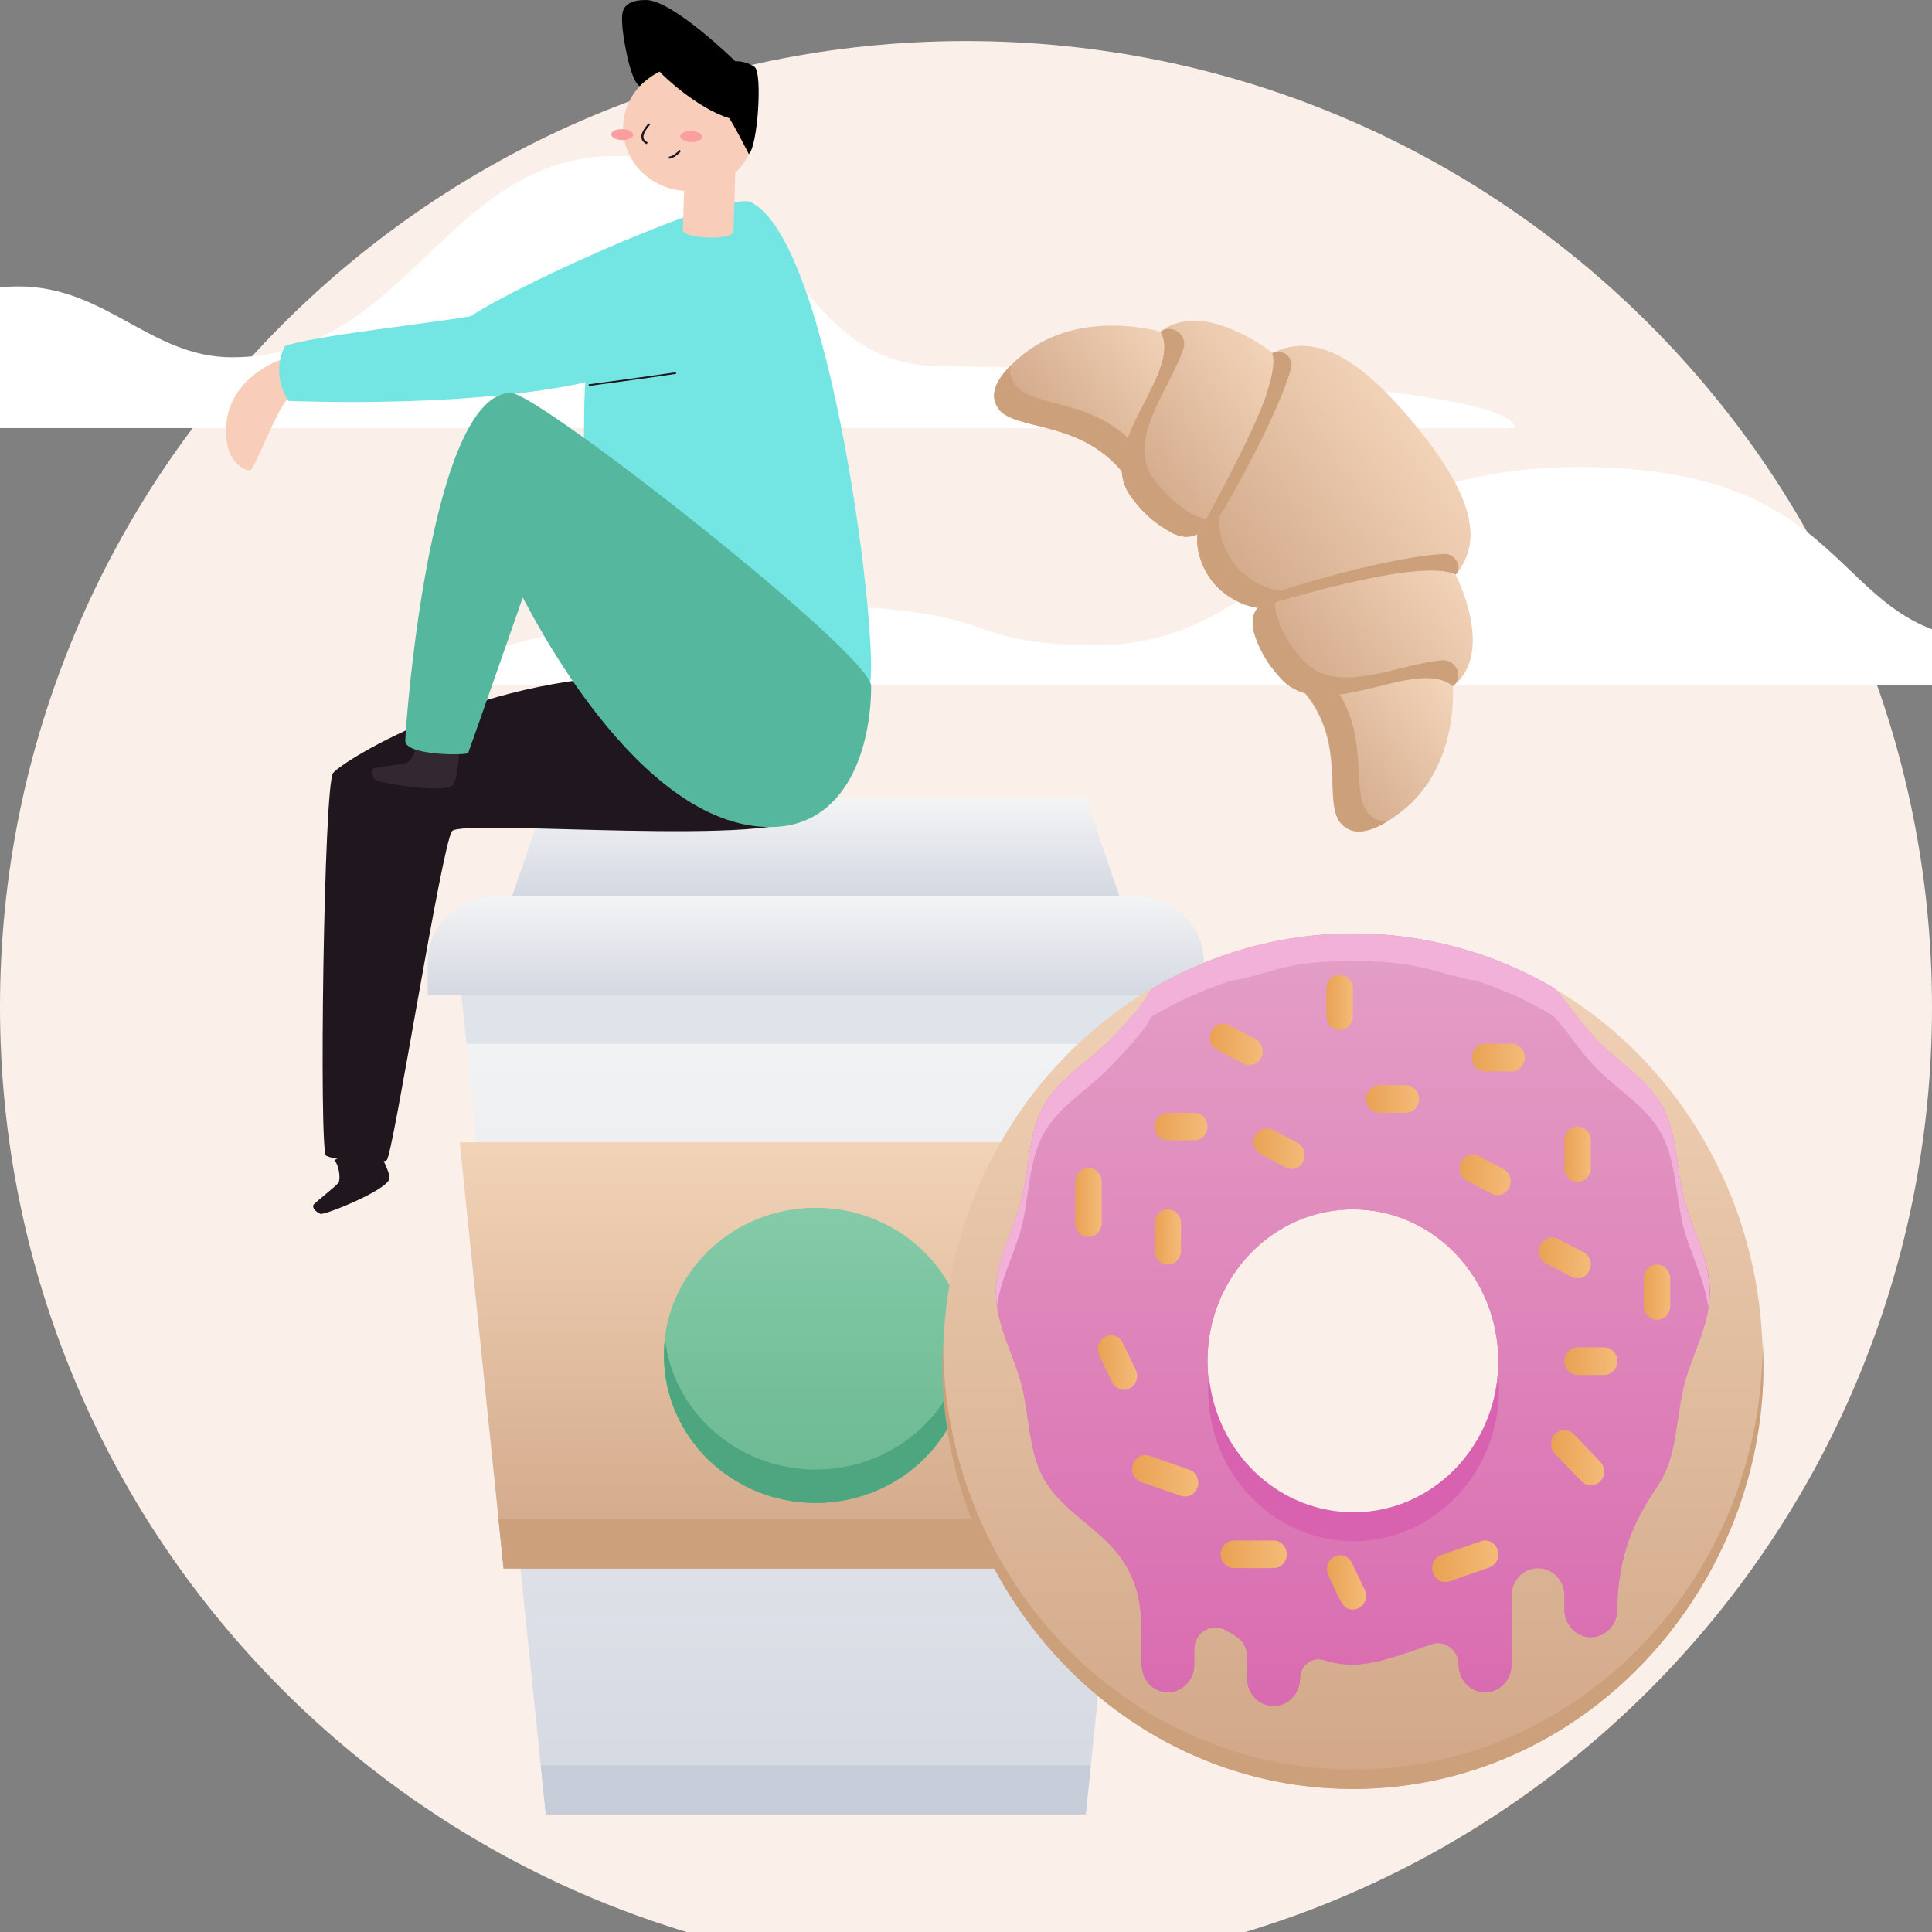 <?xml version="1.0" encoding="UTF-8" standalone="no"?>
<!DOCTYPE svg PUBLIC "-//W3C//DTD SVG 1.1//EN" "http://www.w3.org/Graphics/SVG/1.1/DTD/svg11.dtd">
<svg version="1.1" xmlns="http://www.w3.org/2000/svg" xmlns:xlink="http://www.w3.org/1999/xlink" preserveAspectRatio="xMidYMid meet" viewBox="0 0 640 640" width="640" height="640"><rect x="0" y="0" width="640" height="640" fill="#808080" stroke="none"/><defs><path d="M320 13.6C143.27 13.6 0 156.87 0 333.6C0 510.33 143.27 653.6 320 653.6C496.73 653.6 640 510.33 640 333.6C640 156.87 496.73 13.6 320 13.6Z" id="c4AC5y1pN0"></path><path d="M-138.27 141.81C-138.27 121.85 -88.74 117.62 -69.16 117.62C-29.46 117.62 -26.83 94.89 6.13 94.89C35.11 94.89 49.86 118.36 76.84 118.36C134.74 118.36 147.64 51.66 203.97 51.66C261.29 51.66 258.36 121.29 311.7 121.29C338.81 121.29 501.73 126.41 501.73 141.82C373.73 141.82 -10.27 141.81 -138.27 141.81Z" id="a1zWQorTEy"></path><path d="M141.67 226.93C141.67 216.6 216.54 200.45 257.49 200.45C338.26 200.45 313.04 213.69 363.85 213.69C421.75 213.69 434.97 154.72 523.07 154.72C619.36 154.72 604.25 212.4 663.34 212.4C688.79 212.4 701.54 206.79 737.71 206.79C758.7 206.79 781.67 216.64 781.67 226.97C653.67 226.96 269.67 226.94 141.67 226.93Z" id="aMpmzs0xl"></path><path d="M387.62 329.54C379.24 410.99 368.06 519.59 359.67 601.04C341.78 601.04 198.68 601.04 180.8 601.04C166.77 464.58 160.67 405.56 152.85 329.54C199.8 329.54 340.67 329.54 387.62 329.54Z" id="b1uBMowdsI"></path><linearGradient id="gradienta1uLxsZ8Zi" gradientUnits="userSpaceOnUse" x1="270.23" y1="601.04" x2="270.23" y2="329.54"><stop style="stop-color: #d4d8e1;stop-opacity: 1" offset="0%"></stop><stop style="stop-color: #f3f4f5;stop-opacity: 1" offset="100%"></stop></linearGradient><path d="M388.18 378.41L373.65 519.59C249.55 519.59 180.61 519.59 166.82 519.59C163.58 488.15 156.2 416.42 152.29 378.41C183.74 378.41 262.37 378.41 388.18 378.41Z" id="d3EW39DPH1"></path><linearGradient id="gradientanR2Ka9BL" gradientUnits="userSpaceOnUse" x1="270.23" y1="519.59" x2="270.23" y2="378.41"><stop style="stop-color: #d1a788;stop-opacity: 1" offset="0%"></stop><stop style="stop-color: #f2d3b8;stop-opacity: 1" offset="100%"></stop></linearGradient><path d="M373.65 519.59L166.82 519.59L165.14 503.3L375.32 503.3L375.32 503.3L373.65 519.59Z" id="b23AAlQZHG"></path><path d="M359.67 601.04L180.8 601.04L179.12 584.75L361.35 584.75L361.35 584.75L359.67 601.04Z" id="hapXMWnLJ"></path><path d="M270.23 400.13C242.45 400.13 219.92 422.01 219.92 449C219.92 475.99 242.45 497.87 270.23 497.87C298.02 497.87 320.54 475.99 320.54 449C320.54 422.01 298.02 400.13 270.23 400.13Z" id="h1Z4gP06Kj"></path><linearGradient id="gradienta34MKkgs9L" gradientUnits="userSpaceOnUse" x1="270.23" y1="497.87" x2="270.23" y2="400.13"><stop style="stop-color: #6ab891;stop-opacity: 1" offset="0%"></stop><stop style="stop-color: #85cba9;stop-opacity: 1" offset="100%"></stop></linearGradient><path d="M270.23 400.13C242.45 400.13 219.92 422.01 219.92 449C219.92 475.99 242.45 497.87 270.23 497.87C298.02 497.87 320.54 475.99 320.54 449C320.54 422.01 298.02 400.13 270.23 400.13Z" id="a1LYWctgv1"></path><linearGradient id="gradienta21A7MPLkh" gradientUnits="userSpaceOnUse" x1="270.23" y1="497.87" x2="270.23" y2="400.13"><stop style="stop-color: #6ab891;stop-opacity: 1" offset="0%"></stop><stop style="stop-color: #85cba9;stop-opacity: 1" offset="100%"></stop></linearGradient><path d="M219.95 448.97C219.95 447.17 220.05 445.36 220.26 443.57C223.46 470.38 248.43 489.59 276.03 486.48C299.22 483.86 317.52 466.1 320.21 443.57C323.29 470.39 303.41 494.57 275.8 497.57C273.95 497.77 272.09 497.87 270.23 497.87C242.45 497.86 219.94 475.96 219.95 448.97Z" id="c12SssKyAz"></path><path d="M376.44 296.95C388.79 296.95 398.8 306.68 398.8 318.67C398.8 319.4 398.8 323.02 398.8 329.54L141.67 329.54C141.67 323.02 141.67 319.4 141.67 318.67C141.67 306.68 151.68 296.95 164.03 296.95C206.51 296.95 355.2 296.95 376.44 296.95Z" id="a1PynmkHl2"></path><linearGradient id="gradienti5Kp0HyJp3" gradientUnits="userSpaceOnUse" x1="270.23" y1="329.54" x2="270.23" y2="296.95"><stop style="stop-color: #d4d8e1;stop-opacity: 1" offset="0%"></stop><stop style="stop-color: #f3f4f5;stop-opacity: 1" offset="100%"></stop></linearGradient><path d="M169.62 296.95L180.8 264.37L359.67 264.37L370.85 296.95L370.85 296.95L169.62 296.95Z" id="dbeux9Xgg"></path><linearGradient id="gradientnSQz555h" gradientUnits="userSpaceOnUse" x1="270.23" y1="296.95" x2="270.23" y2="264.37"><stop style="stop-color: #d4d8e1;stop-opacity: 1" offset="0%"></stop><stop style="stop-color: #f3f4f5;stop-opacity: 1" offset="100%"></stop></linearGradient><path d="M385.94 345.83L154.52 345.83L152.85 329.54L387.62 329.54L387.62 329.54L385.94 345.83Z" id="a28eGOXNn"></path><path d="M75.26 146.99C76.15 153.14 81.06 156.03 82.83 155.79C84.6 155.55 93.41 130.13 97.18 130.93C100.95 131.73 95.15 118.65 95.15 118.65C92.75 118.65 71.87 126.37 75.26 146.99Z" id="f31ahMEL9N"></path><path d="M149.76 275.32C146.37 279.58 130.19 382.83 128.1 384.32C126.02 385.81 110.35 384.32 108 382.82C105.66 381.32 107.23 260.05 110.35 256.06C113.47 252.06 161.25 222.06 219.7 223.81C278.15 225.56 266.42 269.57 266.42 269.57C261.61 281.09 153.16 271.07 149.76 275.32Z" id="bbGhxk7OC"></path><path d="M248.6 66.94C275.63 79.55 291.64 215.51 288.06 227.05C284.48 238.59 194.29 205.84 194.29 205.84C194.29 205.84 192.66 135.39 193.96 126.61C186.47 128.48 153.59 134.72 95.63 132.82C91.93 127.4 91.44 120.51 94.36 114.65C102.48 111.42 145.18 106.75 155.87 104.77C174.17 92.81 240.79 63.34 248.6 66.94Z" id="b9saJweDN"></path><path d="M123.67 378.11C124.46 379.63 129.55 388.36 128.98 390.54C127.9 394.41 107.57 402.55 106.19 402.11C104.8 401.66 103.28 400.04 103.83 399.15C104.38 398.26 111.4 392.93 112.13 391.75C112.87 390.57 112.36 386.08 110.75 384.32" id="c12AjqlyjZ"></path><path d="M152.34 246.97C152.16 248.66 151.59 258.65 149.91 260.17C146.89 262.91 125.12 259.36 124.19 258.28C123.26 257.21 122.87 255.07 123.86 254.57C124.84 254.08 133.74 253.24 135 252.57C136.27 251.89 138.35 247.89 137.97 245.58" id="a18gdDXS4"></path><path d="M226.21 76.19C226.11 79.1 242.88 79.81 242.98 76.68C243.02 75.38 243.22 68.86 243.57 57.14L226.8 56.65C226.49 67.07 226.29 73.59 226.21 76.19Z" id="e3z6tV3n6l"></path><path d="M228.21 21.53C216.17 21.53 206.41 30.88 206.41 42.41C206.41 53.94 216.17 63.29 228.21 63.29C240.25 63.29 250.01 53.94 250.01 42.41C250.01 30.88 240.25 21.53 228.21 21.53Z" id="c7juEtKX4W"></path><path d="M206.17 42.77C208.17 42.83 209.77 43.68 209.74 44.68C209.71 45.69 208.06 46.45 206.05 46.39C204.05 46.33 202.45 45.48 202.48 44.47C202.51 43.47 204.16 42.71 206.17 42.77Z" id="b2VxiiCf7t"></path><path d="M229.01 43.43C231.02 43.49 232.62 44.35 232.59 45.35C232.56 46.35 230.9 47.11 228.9 47.05C226.89 47 225.29 46.14 225.32 45.14C225.36 44.14 227.01 43.37 229.01 43.43Z" id="ajgAu8SDE"></path><path d="M215.08 41.06C214.38 41.98 210.76 45.78 214.4 47.46" id="g3asUUg7Ro"></path><path d="M221.58 52.23C222.66 52.23 224.4 51.01 225.33 49.86" id="bfzfjpDOO"></path><path d="M250.01 22.21C248.14 20.91 245.88 20.24 243.57 20.29C243.57 20.29 222.88 0 213.95 0C205.02 0 206.1 5.18 206.1 7.8C206.1 10.42 208.55 26.79 211.92 28.52C213.83 26.58 216.05 24.95 218.5 23.69C219.77 25.29 231.23 36.01 241.61 39.17C244.51 43.92 248.06 51.05 248.06 51.05C251 48.4 252.62 24.29 250.01 22.21Z" id="b14XxV4s0x"></path><path d="M223.94 123.57C216.7 124.69 195.02 127.59 195.02 127.59" id="a2CX8T0xYq"></path><path d="M288.58 227.26C288.58 216.63 178.39 130.17 169.28 130.17C142.38 130.17 134.26 240.74 134.26 245.44C134.26 250.14 153.04 250.3 155.07 249.49C156.42 245.93 173.17 197.94 173.17 197.94C175.36 201.67 210.89 273.97 255.06 273.97C280.61 273.97 288.58 247.46 288.58 227.26Z" id="a2cS8Ner0G"></path><path d="M449.45 275.43C447.68 275.33 445.98 274.57 444.71 273.3C437.52 266.1 446.65 247.12 432.21 229.61C430.51 227.56 416.96 211.12 415.26 209.07C414.07 203.48 416.76 201.37 416.76 201.37C404.76 199.5 395.89 188.74 396.59 176.91C396.59 176.91 393.9 179.02 388.56 176.68C386.87 174.63 373.34 158.24 371.65 156.19C357.17 138.63 336.28 143.25 330.54 134.87C329.53 133.4 329.12 131.64 329.37 129.94C330.2 124.94 335.45 120.14 339.38 117.05C358.42 102.11 384.45 109.89 384.45 109.89C394.13 121.63 471.59 215.55 481.28 227.29C481.28 227.29 483.49 253.75 464.44 268.7C460.52 271.78 454.58 275.75 449.45 275.43Z" id="d3Qzk10yt"></path><linearGradient id="gradientj3sF3rrNaR" gradientUnits="userSpaceOnUse" x1="387.65" y1="204.07" x2="432.86" y2="168.59"><stop style="stop-color: #d1a788;stop-opacity: 1" offset="0%"></stop><stop style="stop-color: #f2d3b8;stop-opacity: 1" offset="100%"></stop></linearGradient><path d="M445.28 273.66C437.44 268.57 447.06 247.29 432.38 229.48C430.68 227.43 417.13 210.99 415.43 208.93C414.07 203.48 416.76 201.37 416.76 201.37C404.76 199.5 395.89 188.74 396.59 176.91C396.59 176.91 393.9 179.02 388.56 176.68C386.87 174.63 373.34 158.24 371.65 156.19C356.87 138.26 333.72 142.96 330.13 134.38C327.64 129.64 331.22 124.71 334.84 121.06C334.21 123.39 334.84 125.93 336.49 127.82C342.16 134.69 359.73 132.22 373.7 145.07C376.82 147.9 372.28 142.68 440.34 225.2C454.82 242.77 446.87 261.66 453.09 269.19C454.63 271.14 457.02 272.26 459.46 272.16C455.06 274.81 449.35 277.16 445.28 273.66Z" id="d1jkLm5Jaz"></path><path d="M388.56 176.68C383.33 173.99 378.79 170.12 375.32 165.39C361.2 148.27 392.16 123.98 384.45 109.89C398.74 98.68 421.65 116.95 421.65 116.95C424.59 128.79 402.75 166.88 396.59 176.91C394.98 176.86 393.9 179.02 388.56 176.68Z" id="e8TEGpzazN"></path><linearGradient id="gradiente6JYNhmLt" gradientUnits="userSpaceOnUse" x1="370.28" y1="159.28" x2="422.66" y2="118.18"><stop style="stop-color: #d1a788;stop-opacity: 1" offset="0%"></stop><stop style="stop-color: #f2d3b8;stop-opacity: 1" offset="100%"></stop></linearGradient><path d="M416.76 201.37C404.76 199.5 395.89 188.74 396.59 176.91C402.6 167.08 424.59 128.79 421.65 116.95C435.58 110.06 450.42 118.55 468.58 140.56C486.73 162.58 492.06 178.54 482.17 190.33C470.26 184.21 417 201.18 416.76 201.37Z" id="a2qCAAJuX"></path><linearGradient id="gradienta244Nnanlm" gradientUnits="userSpaceOnUse" x1="401.91" y1="192.87" x2="468.58" y2="140.56"><stop style="stop-color: #d1a788;stop-opacity: 1" offset="0%"></stop><stop style="stop-color: #f2d3b8;stop-opacity: 1" offset="100%"></stop></linearGradient><path d="M416.76 201.37C404.76 199.5 395.89 188.74 396.59 176.91C402.6 167.08 424.59 128.79 421.65 116.95C435.58 110.06 450.42 118.55 468.58 140.56C486.73 162.58 492.06 178.54 482.17 190.33C470.26 184.21 417 201.18 416.76 201.37Z" id="c2FlUtg1gJ"></path><linearGradient id="gradientafzWO3HRy" gradientUnits="userSpaceOnUse" x1="401.91" y1="192.87" x2="468.58" y2="140.56"><stop style="stop-color: #d1a788;stop-opacity: 1" offset="0%"></stop><stop style="stop-color: #f2d3b8;stop-opacity: 1" offset="100%"></stop></linearGradient><path d="M424.06 195.72C418.29 194.8 412.98 191.76 409.21 187.22C405.54 182.63 403.64 176.95 403.89 171.26C410.71 159.99 424.1 135.18 427.67 122.06C428.34 119.92 427.1 117.56 424.89 116.78C423.81 116.4 422.64 116.47 421.65 116.95C420.47 116.8 423.84 117.13 419.73 129.98C416.15 142.1 397.42 176.25 396.82 176.72C396.34 182.95 398.53 189.22 402.86 194.02C406.65 197.84 411.52 200.42 416.76 201.37C427.48 197.67 471.5 185.28 482.17 190.33C484.55 188.46 482.48 183.28 478.34 183.5C463.65 184.28 437.67 191.25 424.06 195.72Z" id="b3ODslytjv"></path><path d="M423.74 224.09C419.75 219.78 416.84 214.62 415.26 209.07C414.07 203.48 416.76 201.37 416.76 201.37C418.79 200.98 469.34 184.28 482.17 190.33C482.17 190.33 495.56 216.08 481.28 227.29C468.81 216.93 437.86 241.21 423.74 224.09Z" id="f22qHhyz0b"></path><linearGradient id="gradiente1kbR6d1Ps" gradientUnits="userSpaceOnUse" x1="428.78" y1="230.21" x2="481.16" y2="189.11"><stop style="stop-color: #d1a788;stop-opacity: 1" offset="0%"></stop><stop style="stop-color: #f2d3b8;stop-opacity: 1" offset="100%"></stop></linearGradient><path d="M388.56 176.68C383.33 173.99 378.79 170.12 375.32 165.39C361.2 148.27 392.16 123.98 384.45 109.89C386.51 108.34 389.53 108.79 391.21 110.9C392.24 112.2 392.56 113.89 392.06 115.4C387.64 129.06 372.03 146.47 382.8 159.53C386.83 164.42 393.28 171 399.59 171.85C398.91 173.07 397.31 175.74 396.59 176.91C394.98 176.86 393.9 179.02 388.56 176.68Z" id="axj0jfUHj"></path><path d="M423.74 224.09C419.75 219.78 416.84 214.62 415.26 209.07C414.07 203.48 416.76 201.37 416.76 201.37C416.76 201.37 417.75 201 421.69 199.83C423.22 199.36 421.88 199.16 422.66 203.1C424.23 208.66 427.14 213.81 431.13 218.13C441.92 231.21 462.7 220.07 477.3 218.76C479.91 218.37 482.44 220.15 482.98 222.73C483.34 224.49 482.68 226.25 481.28 227.29C468.81 216.93 437.86 241.21 423.74 224.09Z" id="b1KENJ6kbQ"></path><path d="M312.39 450.9C312.39 529.16 373.17 592.6 448.16 592.6C523.14 592.6 583.93 529.16 583.93 450.9C583.93 372.64 523.14 309.2 448.16 309.2C373.17 309.2 312.39 372.64 312.39 450.9ZM496.33 450.9C496.33 478.67 474.76 501.18 448.16 501.18C421.55 501.18 399.98 478.67 399.98 450.9C399.98 423.13 421.55 400.62 448.16 400.62C474.76 400.62 496.33 423.13 496.33 450.9Z" id="a1xfyj1OKI"></path><linearGradient id="gradienta10gV8EbUh" gradientUnits="userSpaceOnUse" x1="448.16" y1="592.6" x2="448.16" y2="309.2"><stop style="stop-color: #d1a788;stop-opacity: 1" offset="0%"></stop><stop style="stop-color: #f2d3b8;stop-opacity: 1" offset="100%"></stop></linearGradient><path d="M312.39 444.5C312.39 522.76 373.17 586.2 448.16 586.2C523.14 586.2 583.93 522.76 583.93 444.5C588.52 520.74 528.22 592.6 448.16 592.6C367.92 592.6 308.01 520.56 312.39 444.5Z" id="eDVUleKs1"></path><path d="M550.6 366.34C545.6 357.29 535.62 351.66 528.7 344.21C524.32 339.64 518.49 331.14 514.81 327.3C473.45 303.16 423.02 303.23 381.72 327.48C379.31 329.95 382.81 328.76 367.83 344.4C360.56 351.66 350.84 357.15 345.72 366.34C340.59 375.52 341.03 386.91 338.4 397.33C335.77 407.75 329.91 417.21 329.91 428.05C329.91 438.88 335.82 448.75 338.4 458.76C340.99 468.77 340.72 480.7 345.72 489.75C350.71 498.8 360.69 504.43 367.83 511.88C385.35 530.16 373.31 550.41 380.67 557.91C384.09 561.47 389.64 561.47 393.05 557.89C394.8 556.06 395.73 553.54 395.6 550.96C395.6 550.5 395.6 546.84 395.6 546.39C395.61 542.35 398.75 539.08 402.62 539.09C403.7 539.09 404.76 539.35 405.72 539.85C414.08 544.38 413.12 545.47 413.12 556.03C413.13 558.45 414.06 560.77 415.7 562.48C419.13 566.04 424.68 566.02 428.09 562.44C429.71 560.74 430.63 558.43 430.64 556.03C430.64 552.5 433.39 549.64 436.78 549.64C437.37 549.64 437.95 549.73 438.52 549.91C448.51 552.92 455.16 551.55 474.04 544.7C477.62 543.38 481.55 545.35 482.81 549.09C483.06 549.85 483.19 550.65 483.19 551.46C483.19 556.51 487.12 560.6 491.95 560.6C496.79 560.6 500.71 556.51 500.71 551.46C500.71 549.18 500.71 530.89 500.71 528.61C500.71 523.56 504.63 519.46 509.47 519.46C514.31 519.46 518.23 523.56 518.23 528.61C518.23 529.06 518.23 532.72 518.23 533.18C518.23 538.23 522.15 542.32 526.99 542.32C531.83 542.32 535.75 538.23 535.75 533.18C535.75 508.31 547.66 495.33 550.6 489.75C555.59 480.61 555.28 469.09 557.91 458.76C560.54 448.43 566.41 438.88 566.41 428.05C566.41 417.21 560.49 407.34 557.91 397.33C555.28 387 555.59 375.39 550.6 366.34ZM399.98 450.9C399.98 423.13 421.55 400.62 448.16 400.62C474.76 400.62 496.33 423.13 496.33 450.9C496.33 478.67 474.76 501.18 448.16 501.18C421.55 501.18 399.98 478.67 399.98 450.9Z" id="aEHjgj2Xh"></path><linearGradient id="gradientfc6CaAOY" gradientUnits="userSpaceOnUse" x1="448.16" y1="565.17" x2="448.16" y2="309.2"><stop style="stop-color: #d96bb0;stop-opacity: 1" offset="0%"></stop><stop style="stop-color: #e49fc6;stop-opacity: 1" offset="100%"></stop></linearGradient><path d="M550.6 366.34C545.6 357.29 535.62 351.66 528.7 344.21C524.32 339.64 518.49 331.14 514.81 327.3C473.45 303.16 423.02 303.23 381.72 327.48C379.31 329.95 382.81 328.76 367.83 344.4C360.56 351.66 350.84 357.15 345.72 366.34C340.59 375.52 341.03 386.91 338.4 397.33C335.77 407.75 329.91 417.21 329.91 428.05C329.91 438.88 335.82 448.75 338.4 458.76C340.99 468.77 340.72 480.7 345.72 489.75C350.71 498.8 360.69 504.43 367.83 511.88C385.35 530.16 373.31 550.41 380.67 557.91C384.09 561.47 389.64 561.47 393.05 557.89C394.8 556.06 395.73 553.54 395.6 550.96C395.6 550.5 395.6 546.84 395.6 546.39C395.61 542.35 398.75 539.08 402.62 539.09C403.7 539.09 404.76 539.35 405.72 539.85C414.08 544.38 413.12 545.47 413.12 556.03C413.13 558.45 414.06 560.77 415.7 562.48C419.13 566.04 424.68 566.02 428.09 562.44C429.71 560.74 430.63 558.43 430.64 556.03C430.64 552.5 433.39 549.64 436.78 549.64C437.37 549.64 437.95 549.73 438.52 549.91C448.51 552.92 455.16 551.55 474.04 544.7C477.62 543.38 481.55 545.35 482.81 549.09C483.06 549.85 483.19 550.65 483.19 551.46C483.19 556.51 487.12 560.6 491.95 560.6C496.79 560.6 500.71 556.51 500.71 551.46C500.71 549.18 500.71 530.89 500.71 528.61C500.71 523.56 504.63 519.46 509.47 519.46C514.31 519.46 518.23 523.56 518.23 528.61C518.23 529.06 518.23 532.72 518.23 533.18C518.23 538.23 522.15 542.32 526.99 542.32C531.83 542.32 535.75 538.23 535.75 533.18C535.75 508.31 547.66 495.33 550.6 489.75C555.59 480.61 555.28 469.09 557.91 458.76C560.54 448.43 566.41 438.88 566.41 428.05C566.41 417.21 560.49 407.34 557.91 397.33C555.28 387 555.59 375.39 550.6 366.34ZM399.98 450.9C399.98 423.13 421.55 400.62 448.16 400.62C474.76 400.62 496.33 423.13 496.33 450.9C496.33 478.67 474.76 501.18 448.16 501.18C421.55 501.18 399.98 478.67 399.98 450.9Z" id="b2kgFsrddm"></path><linearGradient id="gradienth2h59WTSkE" gradientUnits="userSpaceOnUse" x1="448.16" y1="565.17" x2="448.16" y2="309.2"><stop style="stop-color: #d96bb0;stop-opacity: 1" offset="0%"></stop><stop style="stop-color: #e49fc6;stop-opacity: 1" offset="100%"></stop></linearGradient><path d="M550.6 366.34C545.6 357.29 535.62 351.66 528.7 344.21C524.32 339.64 518.49 331.14 514.81 327.3C473.45 303.16 423.02 303.23 381.72 327.48C379.31 329.95 382.81 328.76 367.83 344.4C360.56 351.66 350.84 357.15 345.72 366.34C340.59 375.52 341.03 386.91 338.4 397.33C335.25 409.49 328.33 419.36 330.26 432.62C331.53 423.47 336.17 415.06 338.4 406.47C341.03 396.14 340.72 384.53 345.72 375.48C350.71 366.43 360.69 360.81 367.83 353.36C382.46 338.13 379.48 338.87 381.67 336.63C389.8 331.85 398.37 327.96 407.25 325.02C421.88 322.46 424.94 318.34 448.16 318.34C471.37 318.34 475.53 322.64 489.06 324.88C498 327.74 506.58 331.68 514.64 336.63C519.54 341.93 523.4 348.37 528.48 353.49C535.62 360.94 545.47 366.43 550.38 375.62C555.28 384.8 555.06 396.28 557.69 406.61C559.93 415.2 564.57 423.66 565.84 432.75C567.98 419.36 560.98 409.12 557.91 397.33C555.28 387 555.59 375.39 550.6 366.34Z" id="fzJYcS6pI"></path><path d="M443.79 500.73C420.81 498.44 402.62 479.45 400.42 455.47C397.88 483.11 417.3 507.67 443.79 510.31C470.27 512.96 493.8 492.69 496.33 465.05C496.62 461.86 496.62 458.66 496.33 455.47C493.8 483.11 470.27 503.38 443.79 500.73Z" id="a4gCLR7Wi1"></path><path d="M456.92 359.48C454.5 359.48 452.54 361.53 452.54 364.05C452.54 366.58 454.5 368.62 456.92 368.62C457.79 368.62 464.8 368.62 465.67 368.62C468.09 368.62 470.05 366.58 470.05 364.05C470.05 361.53 468.09 359.48 465.67 359.48C463.92 359.48 457.79 359.48 456.92 359.48Z" id="acUWCTSWP"></path><linearGradient id="gradienta1mWK6Ng3i" gradientUnits="userSpaceOnUse" x1="452.58" y1="364.05" x2="470.01" y2="364.05"><stop style="stop-color: #e9a254;stop-opacity: 1" offset="0%"></stop><stop style="stop-color: #f4bb79;stop-opacity: 1" offset="100%"></stop></linearGradient><path d="M489.54 382.84C487.31 381.87 484.75 382.97 483.82 385.3C482.98 387.39 483.74 389.81 485.6 390.97C486.48 391.43 493.49 395.09 494.36 395.55C496.59 396.52 499.16 395.41 500.09 393.08C500.92 390.99 500.16 388.58 498.3 387.41C496.55 386.5 490.42 383.3 489.54 382.84Z" id="b1IlRwvzB"></path><linearGradient id="gradientc5cwe5vSYI" gradientUnits="userSpaceOnUse" x1="483.19" y1="389.19" x2="500.71" y2="389.19"><stop style="stop-color: #e9a254;stop-opacity: 1" offset="0%"></stop><stop style="stop-color: #f4bb79;stop-opacity: 1" offset="100%"></stop></linearGradient><path d="M526.96 418.88C526.95 417.17 526.04 415.61 524.58 414.84C523.71 414.38 516.7 410.72 515.82 410.26C513.59 409.29 511.03 410.4 510.1 412.73C509.26 414.82 510.02 417.23 511.88 418.4C521.52 423.47 521.21 423.47 522.61 423.47C525.03 423.46 526.98 421.4 526.96 418.88Z" id="aAYcJ4SZl"></path><linearGradient id="gradienta10MkTn10O" gradientUnits="userSpaceOnUse" x1="509.47" y1="416.57" x2="526.99" y2="416.57"><stop style="stop-color: #e9a254;stop-opacity: 1" offset="0%"></stop><stop style="stop-color: #f4bb79;stop-opacity: 1" offset="100%"></stop></linearGradient><path d="M522.61 446.33C520.19 446.33 518.23 448.38 518.23 450.9C518.23 453.42 520.19 455.47 522.61 455.47C523.49 455.47 530.49 455.47 531.37 455.47C533.79 455.47 535.75 453.42 535.75 450.9C535.75 448.38 533.79 446.33 531.37 446.33C529.62 446.33 523.49 446.33 522.61 446.33Z" id="d1d6nozPyl"></path><linearGradient id="gradienta367tez5W" gradientUnits="userSpaceOnUse" x1="518.27" y1="450.9" x2="535.71" y2="450.9"><stop style="stop-color: #e9a254;stop-opacity: 1" offset="0%"></stop><stop style="stop-color: #f4bb79;stop-opacity: 1" offset="100%"></stop></linearGradient><path d="M544.51 432.62C544.51 435.14 546.47 437.19 548.89 437.19C551.31 437.19 553.27 435.14 553.27 432.62C553.27 431.7 553.27 424.39 553.27 423.47C553.27 420.95 551.31 418.9 548.89 418.9C546.47 418.9 544.51 420.95 544.51 423.47C544.51 425.3 544.51 431.7 544.51 432.62Z" id="c9kwyoPFW"></path><linearGradient id="gradientfqCK1ITUU" gradientUnits="userSpaceOnUse" x1="544.51" y1="428.05" x2="553.27" y2="428.05"><stop style="stop-color: #e9a254;stop-opacity: 1" offset="0%"></stop><stop style="stop-color: #f4bb79;stop-opacity: 1" offset="100%"></stop></linearGradient><path d="M526.99 377.76C526.99 375.24 525.03 373.19 522.61 373.19C520.19 373.19 518.23 375.24 518.23 377.76C518.23 378.68 518.23 385.99 518.23 386.91C518.23 389.43 520.19 391.48 522.61 391.48C525.03 391.48 526.99 389.43 526.99 386.91C526.99 385.08 526.99 378.68 526.99 377.76Z" id="c2RMZrw4r"></path><linearGradient id="gradienta2aFRRSLAG" gradientUnits="userSpaceOnUse" x1="518.23" y1="382.34" x2="526.99" y2="382.34"><stop style="stop-color: #e9a254;stop-opacity: 1" offset="0%"></stop><stop style="stop-color: #f4bb79;stop-opacity: 1" offset="100%"></stop></linearGradient><path d="M491.95 345.77C489.53 345.77 487.57 347.81 487.57 350.34C487.57 352.86 489.53 354.91 491.95 354.91C492.83 354.91 499.84 354.91 500.71 354.91C503.13 354.91 505.09 352.86 505.09 350.34C505.09 347.81 503.13 345.77 500.71 345.77C498.96 345.77 492.83 345.77 491.95 345.77Z" id="bs3bCrzfU"></path><linearGradient id="gradientc18Xp0Z6RQ" gradientUnits="userSpaceOnUse" x1="487.62" y1="350.34" x2="505.05" y2="350.34"><stop style="stop-color: #e9a254;stop-opacity: 1" offset="0%"></stop><stop style="stop-color: #f4bb79;stop-opacity: 1" offset="100%"></stop></linearGradient><path d="M391.22 405.19C391.22 402.67 389.26 400.62 386.84 400.62C384.42 400.62 382.46 402.67 382.46 405.19C382.46 406.1 382.46 413.42 382.46 414.33C382.46 416.86 384.42 418.9 386.84 418.9C389.26 418.9 391.22 416.86 391.22 414.33C391.22 412.5 391.22 406.1 391.22 405.19Z" id="awe0mZpMG"></path><linearGradient id="gradienta1BQ6LNFtT" gradientUnits="userSpaceOnUse" x1="382.46" y1="409.76" x2="391.22" y2="409.76"><stop style="stop-color: #e9a254;stop-opacity: 1" offset="0%"></stop><stop style="stop-color: #f4bb79;stop-opacity: 1" offset="100%"></stop></linearGradient><path d="M364.94 391.48C364.94 388.95 362.98 386.91 360.56 386.91C358.14 386.91 356.18 388.95 356.18 391.48C356.18 392.85 356.18 403.82 356.18 405.19C356.18 407.71 358.14 409.76 360.56 409.76C362.98 409.76 364.94 407.71 364.94 405.19C364.94 402.45 364.94 392.85 364.94 391.48Z" id="aB10qHa3t"></path><linearGradient id="gradientc32RBcT7Ev" gradientUnits="userSpaceOnUse" x1="356.18" y1="398.33" x2="364.94" y2="398.33"><stop style="stop-color: #e9a254;stop-opacity: 1" offset="0%"></stop><stop style="stop-color: #f4bb79;stop-opacity: 1" offset="100%"></stop></linearGradient><path d="M380.8 482.26C378.5 481.46 376.02 482.76 375.26 485.16C374.49 487.56 375.74 490.15 378.04 490.94C379.35 491.4 389.86 495.06 391.18 495.51C393.47 496.31 395.96 495.01 396.72 492.61C397.48 490.21 396.23 487.62 393.94 486.83C391.31 485.91 382.11 482.71 380.8 482.26Z" id="bXv3Q1qlI"></path><linearGradient id="gradientc39WZJtM0z" gradientUnits="userSpaceOnUse" x1="375.02" y1="488.88" x2="396.91" y2="488.88"><stop style="stop-color: #e9a254;stop-opacity: 1" offset="0%"></stop><stop style="stop-color: #f4bb79;stop-opacity: 1" offset="100%"></stop></linearGradient><path d="M408.74 510.32C406.32 510.32 404.36 512.37 404.36 514.89C404.36 517.42 406.32 519.46 408.74 519.46C410.05 519.46 420.56 519.46 421.88 519.46C424.3 519.46 426.26 517.42 426.26 514.89C426.26 512.37 424.3 510.32 421.88 510.32C419.25 510.32 410.05 510.32 408.74 510.32Z" id="a1aH8TUv2h"></path><linearGradient id="gradienta3Qph8KlJH" gradientUnits="userSpaceOnUse" x1="404.4" y1="514.89" x2="426.21" y2="514.89"><stop style="stop-color: #e9a254;stop-opacity: 1" offset="0%"></stop><stop style="stop-color: #f4bb79;stop-opacity: 1" offset="100%"></stop></linearGradient><path d="M447.67 517.41C446.43 515.24 443.74 514.55 441.66 515.85C439.8 517.02 439.04 519.43 439.88 521.52C444.26 530.66 444.7 533.18 448.16 533.18C450.58 533.17 452.53 531.12 452.52 528.59C452.52 527.88 452.36 527.18 452.05 526.55C451.18 524.72 448.55 519.24 447.67 517.41Z" id="aKw4DXAPE"></path><linearGradient id="gradientk1S3RzDZk8" gradientUnits="userSpaceOnUse" x1="439.35" y1="524.04" x2="452.54" y2="524.04"><stop style="stop-color: #e9a254;stop-opacity: 1" offset="0%"></stop><stop style="stop-color: #f4bb79;stop-opacity: 1" offset="100%"></stop></linearGradient><path d="M477.41 515.12C475.11 515.93 473.88 518.53 474.65 520.93C475.43 523.33 477.92 524.61 480.22 523.81C481.53 523.35 492.04 519.69 493.35 519.24C495.65 518.43 496.89 515.83 496.11 513.43C495.34 511.03 492.85 509.74 490.55 510.55C487.92 511.47 478.73 514.67 477.41 515.12Z" id="c1E1OkvWZz"></path><linearGradient id="gradientbUdtBCZgx" gradientUnits="userSpaceOnUse" x1="474.43" y1="517.18" x2="496.33" y2="517.18"><stop style="stop-color: #e9a254;stop-opacity: 1" offset="0%"></stop><stop style="stop-color: #f4bb79;stop-opacity: 1" offset="100%"></stop></linearGradient><path d="M521.34 475.08C519.62 473.29 516.84 473.29 515.12 475.08C513.4 476.87 513.4 479.78 515.12 481.57C524.67 491.54 524.63 492.04 526.99 492.04C529.41 492.05 531.38 490.02 531.4 487.49C531.4 486.27 530.94 485.09 530.1 484.22C528.35 482.39 523.09 476.91 521.34 475.08Z" id="g1Vh7fGpLN"></path><linearGradient id="gradienta23zzYIIdz" gradientUnits="userSpaceOnUse" x1="513.81" y1="482.85" x2="531.37" y2="482.85"><stop style="stop-color: #e9a254;stop-opacity: 1" offset="0%"></stop><stop style="stop-color: #f4bb79;stop-opacity: 1" offset="100%"></stop></linearGradient><path d="M421.18 374.06C418.92 373.16 416.39 374.33 415.52 376.69C414.73 378.82 415.58 381.24 417.5 382.34C418.37 382.79 425.38 386.45 426.26 386.91C428.52 387.81 431.05 386.64 431.92 384.28C432.7 382.14 431.86 379.73 429.94 378.63C428.18 377.72 422.05 374.52 421.18 374.06Z" id="f2R08Iinll"></path><linearGradient id="gradientac2BXK8A2" gradientUnits="userSpaceOnUse" x1="414.83" y1="380.42" x2="432.39" y2="380.42"><stop style="stop-color: #e9a254;stop-opacity: 1" offset="0%"></stop><stop style="stop-color: #f4bb79;stop-opacity: 1" offset="100%"></stop></linearGradient><path d="M371.91 444.77C370.76 442.55 368.11 441.71 365.98 442.91C363.94 444.05 363.1 446.65 364.07 448.84C364.5 449.76 368.01 457.07 368.45 457.99C369.59 460.21 372.24 461.05 374.38 459.85C376.42 458.71 377.25 456.11 376.29 453.92C375.41 452.09 372.34 445.69 371.91 444.77Z" id="d1ZcWwgv7R"></path><linearGradient id="gradienta5bK2XhRM2" gradientUnits="userSpaceOnUse" x1="363.54" y1="451.36" x2="376.77" y2="451.36"><stop style="stop-color: #e9a254;stop-opacity: 1" offset="0%"></stop><stop style="stop-color: #f4bb79;stop-opacity: 1" offset="100%"></stop></linearGradient><path d="M448.16 327.48C448.16 324.96 446.2 322.91 443.78 322.91C441.36 322.91 439.4 324.96 439.4 327.48C439.4 328.4 439.4 335.71 439.4 336.63C439.4 339.15 441.36 341.2 443.78 341.2C446.2 341.2 448.16 339.15 448.16 336.63C448.16 334.8 448.16 328.4 448.16 327.48Z" id="bEnETwosX"></path><linearGradient id="gradientdbNq9RJjR" gradientUnits="userSpaceOnUse" x1="439.4" y1="332.05" x2="448.16" y2="332.05"><stop style="stop-color: #e9a254;stop-opacity: 1" offset="0%"></stop><stop style="stop-color: #f4bb79;stop-opacity: 1" offset="100%"></stop></linearGradient><path d="M418.26 348.25C418.25 346.55 417.33 344.99 415.88 344.21C415 343.76 407.99 340.1 407.12 339.64C404.95 338.51 402.32 339.42 401.23 341.68C400.14 343.94 401.01 346.69 403.18 347.82C412.81 352.81 412.51 352.85 413.91 352.85C416.33 352.84 418.28 350.78 418.26 348.25Z" id="bELIXIhCN"></path><linearGradient id="gradientc1VLOUT44e" gradientUnits="userSpaceOnUse" x1="400.77" y1="346" x2="418.29" y2="346"><stop style="stop-color: #e9a254;stop-opacity: 1" offset="0%"></stop><stop style="stop-color: #f4bb79;stop-opacity: 1" offset="100%"></stop></linearGradient><path d="M386.84 368.62C384.42 368.62 382.46 370.67 382.46 373.19C382.46 375.72 384.42 377.76 386.84 377.76C387.72 377.76 394.72 377.76 395.6 377.76C398.02 377.76 399.98 375.72 399.98 373.19C399.98 370.67 398.02 368.62 395.6 368.62C393.85 368.62 387.72 368.62 386.84 368.62Z" id="b10LOqlIfV"></path><linearGradient id="gradienta8UZgnj9NX" gradientUnits="userSpaceOnUse" x1="382.51" y1="373.19" x2="399.94" y2="373.19"><stop style="stop-color: #e9a254;stop-opacity: 1" offset="0%"></stop><stop style="stop-color: #f4bb79;stop-opacity: 1" offset="100%"></stop></linearGradient></defs><g><g><g><use xlink:href="#c4AC5y1pN0" opacity="1" fill="#faefe9" fill-opacity="1"></use><g><use xlink:href="#c4AC5y1pN0" opacity="1" fill-opacity="0" stroke="#000000" stroke-width="1" stroke-opacity="0"></use></g></g><g><use xlink:href="#a1zWQorTEy" opacity="1" fill="#ffffff" fill-opacity="1"></use><g><use xlink:href="#a1zWQorTEy" opacity="1" fill-opacity="0" stroke="#000000" stroke-width="1" stroke-opacity="0"></use></g></g><g><use xlink:href="#aMpmzs0xl" opacity="1" fill="#ffffff" fill-opacity="1"></use><g><use xlink:href="#aMpmzs0xl" opacity="1" fill-opacity="0" stroke="#000000" stroke-width="1" stroke-opacity="0"></use></g></g><g><g><use xlink:href="#b1uBMowdsI" opacity="1" fill="url(#gradienta1uLxsZ8Zi)"></use><g><use xlink:href="#b1uBMowdsI" opacity="1" fill-opacity="0" stroke="#000000" stroke-width="1" stroke-opacity="0"></use></g></g><g><use xlink:href="#d3EW39DPH1" opacity="1" fill="url(#gradientanR2Ka9BL)"></use><g><use xlink:href="#d3EW39DPH1" opacity="1" fill-opacity="0" stroke="#000000" stroke-width="1" stroke-opacity="0"></use></g></g><g><use xlink:href="#b23AAlQZHG" opacity="1" fill="#cba07a" fill-opacity="1"></use><g><use xlink:href="#b23AAlQZHG" opacity="1" fill-opacity="0" stroke="#000000" stroke-width="1" stroke-opacity="0"></use></g></g><g><use xlink:href="#hapXMWnLJ" opacity="1" fill="#c7cdd8" fill-opacity="1"></use><g><use xlink:href="#hapXMWnLJ" opacity="1" fill-opacity="0" stroke="#000000" stroke-width="1" stroke-opacity="0"></use></g></g><g><use xlink:href="#h1Z4gP06Kj" opacity="1" fill="url(#gradienta34MKkgs9L)"></use><g><use xlink:href="#h1Z4gP06Kj" opacity="1" fill-opacity="0" stroke="#000000" stroke-width="1" stroke-opacity="0"></use></g></g><g><use xlink:href="#a1LYWctgv1" opacity="1" fill="url(#gradienta21A7MPLkh)"></use><g><use xlink:href="#a1LYWctgv1" opacity="1" fill-opacity="0" stroke="#000000" stroke-width="1" stroke-opacity="0"></use></g></g><g><use xlink:href="#c12SssKyAz" opacity="1" fill="#4da67f" fill-opacity="1"></use><g><use xlink:href="#c12SssKyAz" opacity="1" fill-opacity="0" stroke="#000000" stroke-width="1" stroke-opacity="0"></use></g></g><g><use xlink:href="#a1PynmkHl2" opacity="1" fill="url(#gradienti5Kp0HyJp3)"></use><g><use xlink:href="#a1PynmkHl2" opacity="1" fill-opacity="0" stroke="#000000" stroke-width="1" stroke-opacity="0"></use></g></g><g><use xlink:href="#dbeux9Xgg" opacity="1" fill="url(#gradientnSQz555h)"></use><g><use xlink:href="#dbeux9Xgg" opacity="1" fill-opacity="0" stroke="#000000" stroke-width="1" stroke-opacity="0"></use></g></g><g><use xlink:href="#a28eGOXNn" opacity="1" fill="#dfe3ea" fill-opacity="1"></use><g><use xlink:href="#a28eGOXNn" opacity="1" fill-opacity="0" stroke="#000000" stroke-width="1" stroke-opacity="0"></use></g></g></g><g><g><use xlink:href="#f31ahMEL9N" opacity="1" fill="#f8cdba" fill-opacity="1"></use><g><use xlink:href="#f31ahMEL9N" opacity="1" fill-opacity="0" stroke="#000000" stroke-width="1" stroke-opacity="0"></use></g></g><g><use xlink:href="#bbGhxk7OC" opacity="1" fill="#1f161e" fill-opacity="1"></use><g><use xlink:href="#bbGhxk7OC" opacity="1" fill-opacity="0" stroke="#000000" stroke-width="1" stroke-opacity="0"></use></g></g><g><use xlink:href="#b9saJweDN" opacity="1" fill="#73e5e2" fill-opacity="1"></use><g><use xlink:href="#b9saJweDN" opacity="1" fill-opacity="0" stroke="#000000" stroke-width="1" stroke-opacity="0"></use></g></g><g><use xlink:href="#c12AjqlyjZ" opacity="1" fill="#1f161e" fill-opacity="1"></use><g><use xlink:href="#c12AjqlyjZ" opacity="1" fill-opacity="0" stroke="#000000" stroke-width="1" stroke-opacity="0"></use></g></g><g><use xlink:href="#a18gdDXS4" opacity="1" fill="#332832" fill-opacity="1"></use><g><use xlink:href="#a18gdDXS4" opacity="1" fill-opacity="0" stroke="#000000" stroke-width="1" stroke-opacity="0"></use></g></g><g><use xlink:href="#e3z6tV3n6l" opacity="1" fill="#f8cdba" fill-opacity="1"></use><g><use xlink:href="#e3z6tV3n6l" opacity="1" fill-opacity="0" stroke="#000000" stroke-width="1" stroke-opacity="0"></use></g></g><g><use xlink:href="#c7juEtKX4W" opacity="1" fill="#f8cdba" fill-opacity="1"></use><g><use xlink:href="#c7juEtKX4W" opacity="1" fill-opacity="0" stroke="#000000" stroke-width="1" stroke-opacity="0"></use></g></g><g><use xlink:href="#b2VxiiCf7t" opacity="1" fill="#fa9e9f" fill-opacity="1"></use><g><use xlink:href="#b2VxiiCf7t" opacity="1" fill-opacity="0" stroke="#000000" stroke-width="1" stroke-opacity="0"></use></g></g><g><use xlink:href="#ajgAu8SDE" opacity="1" fill="#fa9e9f" fill-opacity="1"></use><g><use xlink:href="#ajgAu8SDE" opacity="1" fill-opacity="0" stroke="#000000" stroke-width="1" stroke-opacity="0"></use></g></g><g><use xlink:href="#g3asUUg7Ro" opacity="1" fill="#000000" fill-opacity="0"></use><g><use xlink:href="#g3asUUg7Ro" opacity="1" fill-opacity="0" stroke="#1f161e" stroke-width="0.69" stroke-opacity="1"></use></g></g><g><use xlink:href="#bfzfjpDOO" opacity="1" fill="#000000" fill-opacity="0"></use><g><use xlink:href="#bfzfjpDOO" opacity="1" fill-opacity="0" stroke="#1f161e" stroke-width="0.69" stroke-opacity="1"></use></g></g><g><use xlink:href="#b14XxV4s0x" opacity="1" fill="#000000" fill-opacity="1"></use><g><use xlink:href="#b14XxV4s0x" opacity="1" fill-opacity="0" stroke="#000000" stroke-width="1" stroke-opacity="0"></use></g></g><g><use xlink:href="#a2CX8T0xYq" opacity="1" fill="#000000" fill-opacity="0"></use><g><use xlink:href="#a2CX8T0xYq" opacity="1" fill-opacity="0" stroke="#1f161e" stroke-width="0.55" stroke-opacity="1"></use></g></g><g><use xlink:href="#a2cS8Ner0G" opacity="1" fill="#55b79d" fill-opacity="1"></use><g><use xlink:href="#a2cS8Ner0G" opacity="1" fill-opacity="0" stroke="#000000" stroke-width="1" stroke-opacity="0"></use></g></g></g><g><g><use xlink:href="#d3Qzk10yt" opacity="1" fill="url(#gradientj3sF3rrNaR)"></use><g><use xlink:href="#d3Qzk10yt" opacity="1" fill-opacity="0" stroke="#000000" stroke-width="1" stroke-opacity="0"></use></g></g><g><use xlink:href="#d1jkLm5Jaz" opacity="1" fill="#cba07a" fill-opacity="1"></use><g><use xlink:href="#d1jkLm5Jaz" opacity="1" fill-opacity="0" stroke="#000000" stroke-width="1" stroke-opacity="0"></use></g></g><g><use xlink:href="#e8TEGpzazN" opacity="1" fill="url(#gradiente6JYNhmLt)"></use><g><use xlink:href="#e8TEGpzazN" opacity="1" fill-opacity="0" stroke="#000000" stroke-width="1" stroke-opacity="0"></use></g></g><g><use xlink:href="#a2qCAAJuX" opacity="1" fill="url(#gradienta244Nnanlm)"></use><g><use xlink:href="#a2qCAAJuX" opacity="1" fill-opacity="0" stroke="#000000" stroke-width="1" stroke-opacity="0"></use></g></g><g><use xlink:href="#c2FlUtg1gJ" opacity="1" fill="url(#gradientafzWO3HRy)"></use><g><use xlink:href="#c2FlUtg1gJ" opacity="1" fill-opacity="0" stroke="#000000" stroke-width="1" stroke-opacity="0"></use></g></g><g><use xlink:href="#b3ODslytjv" opacity="1" fill="#cba07a" fill-opacity="1"></use><g><use xlink:href="#b3ODslytjv" opacity="1" fill-opacity="0" stroke="#000000" stroke-width="1" stroke-opacity="0"></use></g></g><g><use xlink:href="#f22qHhyz0b" opacity="1" fill="url(#gradiente1kbR6d1Ps)"></use><g><use xlink:href="#f22qHhyz0b" opacity="1" fill-opacity="0" stroke="#000000" stroke-width="1" stroke-opacity="0"></use></g></g><g><use xlink:href="#axj0jfUHj" opacity="1" fill="#cba07a" fill-opacity="1"></use><g><use xlink:href="#axj0jfUHj" opacity="1" fill-opacity="0" stroke="#000000" stroke-width="1" stroke-opacity="0"></use></g></g><g><use xlink:href="#b1KENJ6kbQ" opacity="1" fill="#cba07a" fill-opacity="1"></use><g><use xlink:href="#b1KENJ6kbQ" opacity="1" fill-opacity="0" stroke="#000000" stroke-width="1" stroke-opacity="0"></use></g></g></g><g><g><use xlink:href="#a1xfyj1OKI" opacity="1" fill="url(#gradienta10gV8EbUh)"></use><g><use xlink:href="#a1xfyj1OKI" opacity="1" fill-opacity="0" stroke="#000000" stroke-width="1" stroke-opacity="0"></use></g></g><g><use xlink:href="#eDVUleKs1" opacity="1" fill="#cba07a" fill-opacity="1"></use><g><use xlink:href="#eDVUleKs1" opacity="1" fill-opacity="0" stroke="#000000" stroke-width="1" stroke-opacity="0"></use></g></g><g><use xlink:href="#aEHjgj2Xh" opacity="1" fill="url(#gradientfc6CaAOY)"></use><g><use xlink:href="#aEHjgj2Xh" opacity="1" fill-opacity="0" stroke="#000000" stroke-width="1" stroke-opacity="0"></use></g></g><g><use xlink:href="#b2kgFsrddm" opacity="1" fill="url(#gradienth2h59WTSkE)"></use><g><use xlink:href="#b2kgFsrddm" opacity="1" fill-opacity="0" stroke="#000000" stroke-width="1" stroke-opacity="0"></use></g></g><g><use xlink:href="#fzJYcS6pI" opacity="1" fill="#f2b1d9" fill-opacity="1"></use><g><use xlink:href="#fzJYcS6pI" opacity="1" fill-opacity="0" stroke="#000000" stroke-width="1" stroke-opacity="0"></use></g></g><g><use xlink:href="#a4gCLR7Wi1" opacity="1" fill="#d861b0" fill-opacity="1"></use><g><use xlink:href="#a4gCLR7Wi1" opacity="1" fill-opacity="0" stroke="#000000" stroke-width="1" stroke-opacity="0"></use></g></g><g><use xlink:href="#acUWCTSWP" opacity="1" fill="url(#gradienta1mWK6Ng3i)"></use><g><use xlink:href="#acUWCTSWP" opacity="1" fill-opacity="0" stroke="#000000" stroke-width="1" stroke-opacity="0"></use></g></g><g><use xlink:href="#b1IlRwvzB" opacity="1" fill="url(#gradientc5cwe5vSYI)"></use><g><use xlink:href="#b1IlRwvzB" opacity="1" fill-opacity="0" stroke="#000000" stroke-width="1" stroke-opacity="0"></use></g></g><g><use xlink:href="#aAYcJ4SZl" opacity="1" fill="url(#gradienta10MkTn10O)"></use><g><use xlink:href="#aAYcJ4SZl" opacity="1" fill-opacity="0" stroke="#000000" stroke-width="1" stroke-opacity="0"></use></g></g><g><use xlink:href="#d1d6nozPyl" opacity="1" fill="url(#gradienta367tez5W)"></use><g><use xlink:href="#d1d6nozPyl" opacity="1" fill-opacity="0" stroke="#000000" stroke-width="1" stroke-opacity="0"></use></g></g><g><use xlink:href="#c9kwyoPFW" opacity="1" fill="url(#gradientfqCK1ITUU)"></use><g><use xlink:href="#c9kwyoPFW" opacity="1" fill-opacity="0" stroke="#000000" stroke-width="1" stroke-opacity="0"></use></g></g><g><use xlink:href="#c2RMZrw4r" opacity="1" fill="url(#gradienta2aFRRSLAG)"></use><g><use xlink:href="#c2RMZrw4r" opacity="1" fill-opacity="0" stroke="#000000" stroke-width="1" stroke-opacity="0"></use></g></g><g><use xlink:href="#bs3bCrzfU" opacity="1" fill="url(#gradientc18Xp0Z6RQ)"></use><g><use xlink:href="#bs3bCrzfU" opacity="1" fill-opacity="0" stroke="#000000" stroke-width="1" stroke-opacity="0"></use></g></g><g><use xlink:href="#awe0mZpMG" opacity="1" fill="url(#gradienta1BQ6LNFtT)"></use><g><use xlink:href="#awe0mZpMG" opacity="1" fill-opacity="0" stroke="#000000" stroke-width="1" stroke-opacity="0"></use></g></g><g><use xlink:href="#aB10qHa3t" opacity="1" fill="url(#gradientc32RBcT7Ev)"></use><g><use xlink:href="#aB10qHa3t" opacity="1" fill-opacity="0" stroke="#000000" stroke-width="1" stroke-opacity="0"></use></g></g><g><use xlink:href="#bXv3Q1qlI" opacity="1" fill="url(#gradientc39WZJtM0z)"></use><g><use xlink:href="#bXv3Q1qlI" opacity="1" fill-opacity="0" stroke="#000000" stroke-width="1" stroke-opacity="0"></use></g></g><g><use xlink:href="#a1aH8TUv2h" opacity="1" fill="url(#gradienta3Qph8KlJH)"></use><g><use xlink:href="#a1aH8TUv2h" opacity="1" fill-opacity="0" stroke="#000000" stroke-width="1" stroke-opacity="0"></use></g></g><g><use xlink:href="#aKw4DXAPE" opacity="1" fill="url(#gradientk1S3RzDZk8)"></use><g><use xlink:href="#aKw4DXAPE" opacity="1" fill-opacity="0" stroke="#000000" stroke-width="1" stroke-opacity="0"></use></g></g><g><use xlink:href="#c1E1OkvWZz" opacity="1" fill="url(#gradientbUdtBCZgx)"></use><g><use xlink:href="#c1E1OkvWZz" opacity="1" fill-opacity="0" stroke="#000000" stroke-width="1" stroke-opacity="0"></use></g></g><g><use xlink:href="#g1Vh7fGpLN" opacity="1" fill="url(#gradienta23zzYIIdz)"></use><g><use xlink:href="#g1Vh7fGpLN" opacity="1" fill-opacity="0" stroke="#000000" stroke-width="1" stroke-opacity="0"></use></g></g><g><use xlink:href="#f2R08Iinll" opacity="1" fill="url(#gradientac2BXK8A2)"></use><g><use xlink:href="#f2R08Iinll" opacity="1" fill-opacity="0" stroke="#000000" stroke-width="1" stroke-opacity="0"></use></g></g><g><use xlink:href="#d1ZcWwgv7R" opacity="1" fill="url(#gradienta5bK2XhRM2)"></use><g><use xlink:href="#d1ZcWwgv7R" opacity="1" fill-opacity="0" stroke="#000000" stroke-width="1" stroke-opacity="0"></use></g></g><g><use xlink:href="#bEnETwosX" opacity="1" fill="url(#gradientdbNq9RJjR)"></use><g><use xlink:href="#bEnETwosX" opacity="1" fill-opacity="0" stroke="#000000" stroke-width="1" stroke-opacity="0"></use></g></g><g><use xlink:href="#bELIXIhCN" opacity="1" fill="url(#gradientc1VLOUT44e)"></use><g><use xlink:href="#bELIXIhCN" opacity="1" fill-opacity="0" stroke="#000000" stroke-width="1" stroke-opacity="0"></use></g></g><g><use xlink:href="#b10LOqlIfV" opacity="1" fill="url(#gradienta8UZgnj9NX)"></use><g><use xlink:href="#b10LOqlIfV" opacity="1" fill-opacity="0" stroke="#000000" stroke-width="1" stroke-opacity="0"></use></g></g></g></g></g></svg>